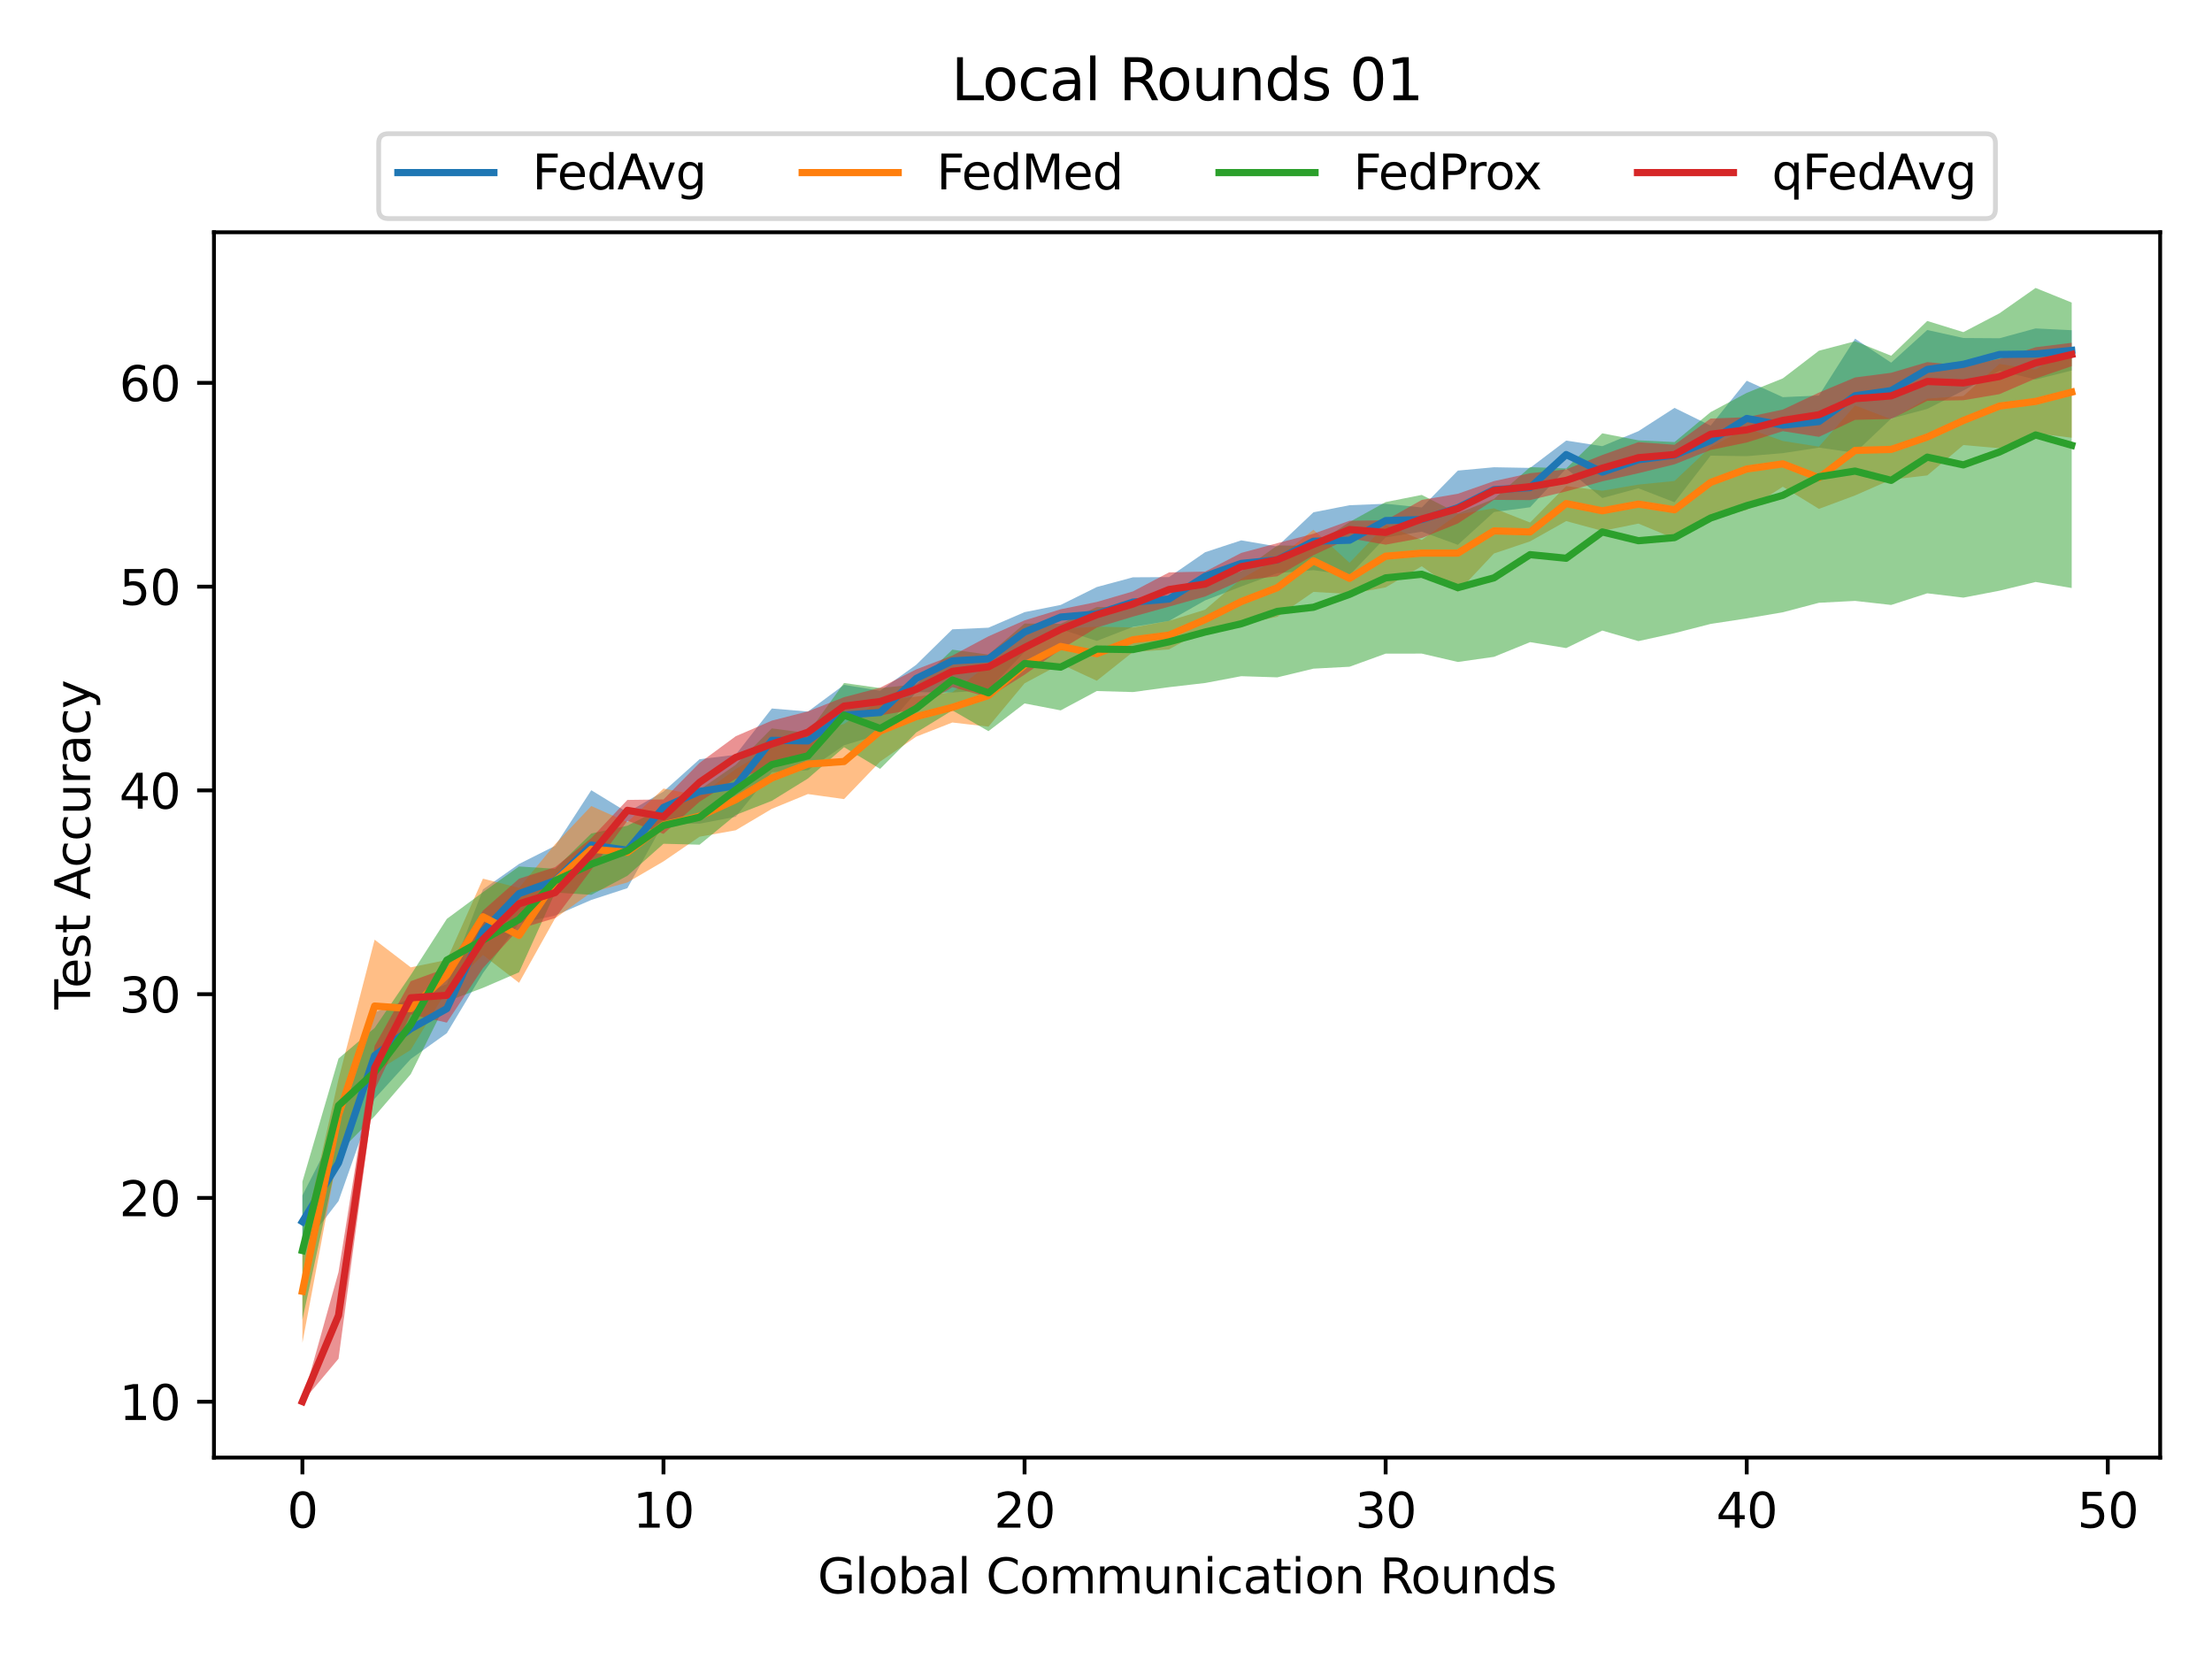 <?xml version="1.0" encoding="utf-8" standalone="no"?>
<!DOCTYPE svg PUBLIC "-//W3C//DTD SVG 1.1//EN"
  "http://www.w3.org/Graphics/SVG/1.1/DTD/svg11.dtd">
<svg height="345.6pt" version="1.1" viewBox="0 0 460.8 345.6" width="460.8pt" xmlns="http://www.w3.org/2000/svg" xmlns:xlink="http://www.w3.org/1999/xlink">
 <defs>
  <style type="text/css">*{stroke-linecap:butt;stroke-linejoin:round;}</style>
 </defs>
 <g id="figure_1">
  <g id="patch_1">
   <path d="M 0 345.6 
L 460.8 345.6 
L 460.8 0 
L 0 0 
z
" style="fill:#ffffff;"/>
  </g>
  <g id="axes_1">
   <g id="patch_2">
    <path d="M 44.57 303.64 
L 450 303.64 
L 450 48.38 
L 44.57 48.38 
z
" style="fill:#ffffff;"/>
   </g>
   <g id="PolyCollection_1">
    <path clip-path="url(#p45d5f7e034)" d="M 62.999 249.024 
L 62.999 259.971 
L 70.521 250.206 
L 78.042 228.887 
L 85.564 220.613 
L 93.086 215.229 
L 100.608 202.708 
L 108.13 192.322 
L 115.652 190.727 
L 123.174 187.478 
L 130.696 185.021 
L 138.218 171.507 
L 145.739 171.587 
L 153.261 170.149 
L 160.783 160.87 
L 168.305 160.45 
L 175.827 155.263 
L 183.349 152.967 
L 190.871 144.19 
L 198.393 144.265 
L 205.915 143.744 
L 213.436 135.806 
L 220.958 131.076 
L 228.48 133.513 
L 236.002 130.595 
L 243.524 129.349 
L 251.046 125.074 
L 258.568 122.176 
L 266.09 119.391 
L 273.612 118.776 
L 281.134 119.823 
L 288.655 111.959 
L 296.177 110.755 
L 303.699 113.495 
L 311.221 106.669 
L 318.743 105.673 
L 326.265 97.606 
L 333.787 103.749 
L 341.309 101.718 
L 348.831 104.634 
L 356.352 94.918 
L 363.874 95.028 
L 371.396 94.402 
L 378.918 93.243 
L 386.44 94.333 
L 393.962 87.186 
L 401.484 85.185 
L 409.006 81.361 
L 416.528 77.227 
L 424.049 79.062 
L 431.571 77.184 
L 431.571 68.788 
L 431.571 68.788 
L 424.049 68.415 
L 416.528 70.464 
L 409.006 70.414 
L 401.484 68.74 
L 393.962 75.551 
L 386.44 70.554 
L 378.918 82.39 
L 371.396 82.736 
L 363.874 79.316 
L 356.352 88.667 
L 348.831 84.97 
L 341.309 89.82 
L 333.787 92.947 
L 326.265 91.783 
L 318.743 97.472 
L 311.221 97.335 
L 303.699 98.032 
L 296.177 105.715 
L 288.655 104.941 
L 281.134 105.245 
L 273.612 106.721 
L 266.09 113.844 
L 258.568 112.564 
L 251.046 115.039 
L 243.524 120.221 
L 236.002 120.265 
L 228.48 122.291 
L 220.958 126.017 
L 213.436 127.52 
L 205.915 130.759 
L 198.393 131.097 
L 190.871 138.479 
L 183.349 143.889 
L 175.827 142.667 
L 168.305 148.227 
L 160.783 147.592 
L 153.261 157.227 
L 145.739 158.154 
L 138.218 164.896 
L 130.696 169.221 
L 123.174 164.616 
L 115.652 176.197 
L 108.13 179.975 
L 100.608 185.279 
L 93.086 204.998 
L 85.564 207.996 
L 78.042 210.899 
L 70.521 234.286 
L 62.999 249.024 
z
" style="fill:#1f77b4;fill-opacity:0.5;"/>
   </g>
   <g id="PolyCollection_2">
    <path clip-path="url(#p45d5f7e034)" d="M 62.999 258.273 
L 62.999 279.738 
L 70.521 239.716 
L 78.042 223.4 
L 85.564 218.715 
L 93.086 206.291 
L 100.608 198.933 
L 108.13 204.74 
L 115.652 191.285 
L 123.174 185.9 
L 130.696 183.836 
L 138.218 179.444 
L 145.739 174.3 
L 153.261 172.962 
L 160.783 168.501 
L 168.305 165.417 
L 175.827 166.471 
L 183.349 158.645 
L 190.871 153.458 
L 198.393 150.512 
L 205.915 151.377 
L 213.436 142.349 
L 220.958 138.323 
L 228.48 141.812 
L 236.002 135.832 
L 243.524 135.278 
L 251.046 131.162 
L 258.568 130.073 
L 266.09 128.487 
L 273.612 123.307 
L 281.134 123.735 
L 288.655 122.361 
L 296.177 117.96 
L 303.699 123.298 
L 311.221 115.303 
L 318.743 112.778 
L 326.265 108.554 
L 333.787 110.592 
L 341.309 109.075 
L 348.831 112.19 
L 356.352 107.885 
L 363.874 106.231 
L 371.396 101.394 
L 378.918 106.009 
L 386.44 103.212 
L 393.962 99.908 
L 401.484 99.039 
L 409.006 92.717 
L 416.528 93.369 
L 424.049 90.253 
L 431.571 91.192 
L 431.571 72.19 
L 431.571 72.19 
L 424.049 76.997 
L 416.528 75.816 
L 409.006 82.486 
L 401.484 83.042 
L 393.962 87.331 
L 386.44 84.457 
L 378.918 93.052 
L 371.396 91.864 
L 363.874 89.176 
L 356.352 93.11 
L 348.831 100.196 
L 341.309 100.947 
L 333.787 102.224 
L 326.265 101.253 
L 318.743 108.85 
L 311.221 105.895 
L 303.699 107.143 
L 296.177 112.481 
L 288.655 109.369 
L 281.134 117.237 
L 273.612 110.358 
L 266.09 116.355 
L 258.568 120.572 
L 251.046 127.005 
L 243.524 129.337 
L 236.002 130.718 
L 228.48 130.541 
L 220.958 131.021 
L 213.436 134.732 
L 205.915 138.385 
L 198.393 144.194 
L 190.871 145.117 
L 183.349 145.948 
L 175.827 150.803 
L 168.305 152.932 
L 160.783 155.651 
L 153.261 160.217 
L 145.739 165.757 
L 138.218 164.267 
L 130.696 171.266 
L 123.174 167.913 
L 115.652 175.854 
L 108.13 184.966 
L 100.608 183.036 
L 93.086 199.966 
L 85.564 201.512 
L 78.042 195.753 
L 70.521 224.788 
L 62.999 258.273 
z
" style="fill:#ff7f0e;fill-opacity:0.5;"/>
   </g>
   <g id="PolyCollection_3">
    <path clip-path="url(#p45d5f7e034)" d="M 62.999 246.151 
L 62.999 274.88 
L 70.521 240.128 
L 78.042 232.529 
L 85.564 223.778 
L 93.086 208.605 
L 100.608 205.787 
L 108.13 202.544 
L 115.652 185.936 
L 123.174 186.413 
L 130.696 182.445 
L 138.218 175.772 
L 145.739 175.967 
L 153.261 169.773 
L 160.783 166.828 
L 168.305 162.183 
L 175.827 155.654 
L 183.349 160.173 
L 190.871 152.59 
L 198.393 147.982 
L 205.915 152.317 
L 213.436 146.539 
L 220.958 147.984 
L 228.48 143.956 
L 236.002 144.17 
L 243.524 143.151 
L 251.046 142.283 
L 258.568 140.864 
L 266.09 141.104 
L 273.612 139.293 
L 281.134 138.894 
L 288.655 136.168 
L 296.177 136.155 
L 303.699 137.9 
L 311.221 136.834 
L 318.743 133.77 
L 326.265 135.005 
L 333.787 131.361 
L 341.309 133.556 
L 348.831 131.902 
L 356.352 129.975 
L 363.874 128.826 
L 371.396 127.548 
L 378.918 125.57 
L 386.44 125.179 
L 393.962 126.023 
L 401.484 123.598 
L 409.006 124.497 
L 416.528 123.052 
L 424.049 121.238 
L 431.571 122.494 
L 431.571 63.026 
L 431.571 63.026 
L 424.049 59.983 
L 416.528 65.262 
L 409.006 69.19 
L 401.484 66.865 
L 393.962 74.112 
L 386.44 71.088 
L 378.918 73.06 
L 371.396 78.821 
L 363.874 81.841 
L 356.352 85.85 
L 348.831 92.09 
L 341.309 91.727 
L 333.787 90.268 
L 326.265 97.585 
L 318.743 97.316 
L 311.221 103.923 
L 303.699 106.942 
L 296.177 103.098 
L 288.655 104.59 
L 281.134 108.742 
L 273.612 113.716 
L 266.09 113.624 
L 258.568 119.023 
L 251.046 121.043 
L 243.524 124.259 
L 236.002 126.464 
L 228.48 126.463 
L 220.958 129.957 
L 213.436 129.898 
L 205.915 136.371 
L 198.393 135.332 
L 190.871 142.546 
L 183.349 143.345 
L 175.827 142.276 
L 168.305 152.726 
L 160.783 151.736 
L 153.261 159.323 
L 145.739 164.52 
L 138.218 168.154 
L 130.696 172.013 
L 123.174 173.632 
L 115.652 180.988 
L 108.13 180.499 
L 100.608 185.854 
L 93.086 191.418 
L 85.564 203.113 
L 78.042 214.135 
L 70.521 220.507 
L 62.999 246.151 
z
" style="fill:#2ca02c;fill-opacity:0.5;"/>
   </g>
   <g id="PolyCollection_4">
    <path clip-path="url(#p45d5f7e034)" d="M 62.999 291.901 
L 62.999 292.037 
L 70.521 283.044 
L 78.042 227.067 
L 85.564 211.325 
L 93.086 213.029 
L 100.608 201.67 
L 108.13 193.506 
L 115.652 191.245 
L 123.174 181.209 
L 130.696 170.975 
L 138.218 173.71 
L 145.739 167.016 
L 153.261 162.215 
L 160.783 159.851 
L 168.305 156.885 
L 175.827 148.944 
L 183.349 149.025 
L 190.871 147.744 
L 198.393 143.145 
L 205.915 145.27 
L 213.436 140.561 
L 220.958 135.301 
L 228.48 130.73 
L 236.002 128.459 
L 243.524 126.377 
L 251.046 124.27 
L 258.568 120.905 
L 266.09 120.052 
L 273.612 115.666 
L 281.134 112.142 
L 288.655 113.466 
L 296.177 112.082 
L 303.699 109.051 
L 311.221 104.133 
L 318.743 104.178 
L 326.265 102.372 
L 333.787 100.275 
L 341.309 98.581 
L 348.831 96.729 
L 356.352 93.736 
L 363.874 92.185 
L 371.396 89.82 
L 378.918 91.008 
L 386.44 87.468 
L 393.962 87.275 
L 401.484 83.5 
L 409.006 83.376 
L 416.528 82.107 
L 424.049 78.858 
L 431.571 76.287 
L 431.571 71.408 
L 431.571 71.408 
L 424.049 72.335 
L 416.528 74.757 
L 409.006 76.171 
L 401.484 75.435 
L 393.962 77.654 
L 386.44 78.633 
L 378.918 81.783 
L 371.396 85.314 
L 363.874 86.905 
L 356.352 87.188 
L 348.831 92.652 
L 341.309 92.106 
L 333.787 94.777 
L 326.265 97.774 
L 318.743 98.582 
L 311.221 100.223 
L 303.699 102.861 
L 296.177 104.143 
L 288.655 108.38 
L 281.134 108.481 
L 273.612 111.189 
L 266.09 113.153 
L 258.568 115.186 
L 251.046 119.072 
L 243.524 119.24 
L 236.002 123.203 
L 228.48 125.398 
L 220.958 126.922 
L 213.436 129.235 
L 205.915 132.557 
L 198.393 136.567 
L 190.871 139.44 
L 183.349 143.253 
L 175.827 145.235 
L 168.305 148.196 
L 160.783 150.12 
L 153.261 153.376 
L 145.739 158.915 
L 138.218 166.536 
L 130.696 166.639 
L 123.174 174.59 
L 115.652 180.633 
L 108.13 183.042 
L 100.608 189.685 
L 93.086 201.655 
L 85.564 204.395 
L 78.042 217.876 
L 70.521 264.999 
L 62.999 291.901 
z
" style="fill:#d62728;fill-opacity:0.5;"/>
   </g>
   <g id="matplotlib.axis_1">
    <g id="xtick_1">
     <g id="line2d_1">
      <defs>
       <path d="M 0 0 
L 0 3.5 
" id="me53d49ef7d" style="stroke:#000000;stroke-width:0.8;"/>
      </defs>
      <g>
       <use style="stroke:#000000;stroke-width:0.8;" x="62.999" xlink:href="#me53d49ef7d" y="303.64"/>
      </g>
     </g>
     <g id="text_1">
      <!-- 0 -->
      <g transform="translate(59.817 318.238)scale(0.1 -0.1)">
       <defs>
        <path d="M 2034 4250 
Q 1547 4250 1301 3770 
Q 1056 3291 1056 2328 
Q 1056 1369 1301 889 
Q 1547 409 2034 409 
Q 2525 409 2770 889 
Q 3016 1369 3016 2328 
Q 3016 3291 2770 3770 
Q 2525 4250 2034 4250 
z
M 2034 4750 
Q 2819 4750 3233 4129 
Q 3647 3509 3647 2328 
Q 3647 1150 3233 529 
Q 2819 -91 2034 -91 
Q 1250 -91 836 529 
Q 422 1150 422 2328 
Q 422 3509 836 4129 
Q 1250 4750 2034 4750 
z
" id="DejaVuSans-30" transform="scale(0.016)"/>
       </defs>
       <use xlink:href="#DejaVuSans-30"/>
      </g>
     </g>
    </g>
    <g id="xtick_2">
     <g id="line2d_2">
      <g>
       <use style="stroke:#000000;stroke-width:0.8;" x="138.218" xlink:href="#me53d49ef7d" y="303.64"/>
      </g>
     </g>
     <g id="text_2">
      <!-- 10 -->
      <g transform="translate(131.855 318.238)scale(0.1 -0.1)">
       <defs>
        <path d="M 794 531 
L 1825 531 
L 1825 4091 
L 703 3866 
L 703 4441 
L 1819 4666 
L 2450 4666 
L 2450 531 
L 3481 531 
L 3481 0 
L 794 0 
L 794 531 
z
" id="DejaVuSans-31" transform="scale(0.016)"/>
       </defs>
       <use xlink:href="#DejaVuSans-31"/>
       <use x="63.623" xlink:href="#DejaVuSans-30"/>
      </g>
     </g>
    </g>
    <g id="xtick_3">
     <g id="line2d_3">
      <g>
       <use style="stroke:#000000;stroke-width:0.8;" x="213.436" xlink:href="#me53d49ef7d" y="303.64"/>
      </g>
     </g>
     <g id="text_3">
      <!-- 20 -->
      <g transform="translate(207.074 318.238)scale(0.1 -0.1)">
       <defs>
        <path d="M 1228 531 
L 3431 531 
L 3431 0 
L 469 0 
L 469 531 
Q 828 903 1448 1529 
Q 2069 2156 2228 2338 
Q 2531 2678 2651 2914 
Q 2772 3150 2772 3378 
Q 2772 3750 2511 3984 
Q 2250 4219 1831 4219 
Q 1534 4219 1204 4116 
Q 875 4013 500 3803 
L 500 4441 
Q 881 4594 1212 4672 
Q 1544 4750 1819 4750 
Q 2544 4750 2975 4387 
Q 3406 4025 3406 3419 
Q 3406 3131 3298 2873 
Q 3191 2616 2906 2266 
Q 2828 2175 2409 1742 
Q 1991 1309 1228 531 
z
" id="DejaVuSans-32" transform="scale(0.016)"/>
       </defs>
       <use xlink:href="#DejaVuSans-32"/>
       <use x="63.623" xlink:href="#DejaVuSans-30"/>
      </g>
     </g>
    </g>
    <g id="xtick_4">
     <g id="line2d_4">
      <g>
       <use style="stroke:#000000;stroke-width:0.8;" x="288.655" xlink:href="#me53d49ef7d" y="303.64"/>
      </g>
     </g>
     <g id="text_4">
      <!-- 30 -->
      <g transform="translate(282.293 318.238)scale(0.1 -0.1)">
       <defs>
        <path d="M 2597 2516 
Q 3050 2419 3304 2112 
Q 3559 1806 3559 1356 
Q 3559 666 3084 287 
Q 2609 -91 1734 -91 
Q 1441 -91 1130 -33 
Q 819 25 488 141 
L 488 750 
Q 750 597 1062 519 
Q 1375 441 1716 441 
Q 2309 441 2620 675 
Q 2931 909 2931 1356 
Q 2931 1769 2642 2001 
Q 2353 2234 1838 2234 
L 1294 2234 
L 1294 2753 
L 1863 2753 
Q 2328 2753 2575 2939 
Q 2822 3125 2822 3475 
Q 2822 3834 2567 4026 
Q 2313 4219 1838 4219 
Q 1578 4219 1281 4162 
Q 984 4106 628 3988 
L 628 4550 
Q 988 4650 1302 4700 
Q 1616 4750 1894 4750 
Q 2613 4750 3031 4423 
Q 3450 4097 3450 3541 
Q 3450 3153 3228 2886 
Q 3006 2619 2597 2516 
z
" id="DejaVuSans-33" transform="scale(0.016)"/>
       </defs>
       <use xlink:href="#DejaVuSans-33"/>
       <use x="63.623" xlink:href="#DejaVuSans-30"/>
      </g>
     </g>
    </g>
    <g id="xtick_5">
     <g id="line2d_5">
      <g>
       <use style="stroke:#000000;stroke-width:0.8;" x="363.874" xlink:href="#me53d49ef7d" y="303.64"/>
      </g>
     </g>
     <g id="text_5">
      <!-- 40 -->
      <g transform="translate(357.512 318.238)scale(0.1 -0.1)">
       <defs>
        <path d="M 2419 4116 
L 825 1625 
L 2419 1625 
L 2419 4116 
z
M 2253 4666 
L 3047 4666 
L 3047 1625 
L 3713 1625 
L 3713 1100 
L 3047 1100 
L 3047 0 
L 2419 0 
L 2419 1100 
L 313 1100 
L 313 1709 
L 2253 4666 
z
" id="DejaVuSans-34" transform="scale(0.016)"/>
       </defs>
       <use xlink:href="#DejaVuSans-34"/>
       <use x="63.623" xlink:href="#DejaVuSans-30"/>
      </g>
     </g>
    </g>
    <g id="xtick_6">
     <g id="line2d_6">
      <g>
       <use style="stroke:#000000;stroke-width:0.8;" x="439.093" xlink:href="#me53d49ef7d" y="303.64"/>
      </g>
     </g>
     <g id="text_6">
      <!-- 50 -->
      <g transform="translate(432.731 318.238)scale(0.1 -0.1)">
       <defs>
        <path d="M 691 4666 
L 3169 4666 
L 3169 4134 
L 1269 4134 
L 1269 2991 
Q 1406 3038 1543 3061 
Q 1681 3084 1819 3084 
Q 2600 3084 3056 2656 
Q 3513 2228 3513 1497 
Q 3513 744 3044 326 
Q 2575 -91 1722 -91 
Q 1428 -91 1123 -41 
Q 819 9 494 109 
L 494 744 
Q 775 591 1075 516 
Q 1375 441 1709 441 
Q 2250 441 2565 725 
Q 2881 1009 2881 1497 
Q 2881 1984 2565 2268 
Q 2250 2553 1709 2553 
Q 1456 2553 1204 2497 
Q 953 2441 691 2322 
L 691 4666 
z
" id="DejaVuSans-35" transform="scale(0.016)"/>
       </defs>
       <use xlink:href="#DejaVuSans-35"/>
       <use x="63.623" xlink:href="#DejaVuSans-30"/>
      </g>
     </g>
    </g>
    <g id="text_7">
     <!-- Global Communication Rounds -->
     <g transform="translate(170.323 331.917)scale(0.1 -0.1)">
      <defs>
       <path d="M 3809 666 
L 3809 1919 
L 2778 1919 
L 2778 2438 
L 4434 2438 
L 4434 434 
Q 4069 175 3628 42 
Q 3188 -91 2688 -91 
Q 1594 -91 976 548 
Q 359 1188 359 2328 
Q 359 3472 976 4111 
Q 1594 4750 2688 4750 
Q 3144 4750 3555 4637 
Q 3966 4525 4313 4306 
L 4313 3634 
Q 3963 3931 3569 4081 
Q 3175 4231 2741 4231 
Q 1884 4231 1454 3753 
Q 1025 3275 1025 2328 
Q 1025 1384 1454 906 
Q 1884 428 2741 428 
Q 3075 428 3337 486 
Q 3600 544 3809 666 
z
" id="DejaVuSans-47" transform="scale(0.016)"/>
       <path d="M 603 4863 
L 1178 4863 
L 1178 0 
L 603 0 
L 603 4863 
z
" id="DejaVuSans-6c" transform="scale(0.016)"/>
       <path d="M 1959 3097 
Q 1497 3097 1228 2736 
Q 959 2375 959 1747 
Q 959 1119 1226 758 
Q 1494 397 1959 397 
Q 2419 397 2687 759 
Q 2956 1122 2956 1747 
Q 2956 2369 2687 2733 
Q 2419 3097 1959 3097 
z
M 1959 3584 
Q 2709 3584 3137 3096 
Q 3566 2609 3566 1747 
Q 3566 888 3137 398 
Q 2709 -91 1959 -91 
Q 1206 -91 779 398 
Q 353 888 353 1747 
Q 353 2609 779 3096 
Q 1206 3584 1959 3584 
z
" id="DejaVuSans-6f" transform="scale(0.016)"/>
       <path d="M 3116 1747 
Q 3116 2381 2855 2742 
Q 2594 3103 2138 3103 
Q 1681 3103 1420 2742 
Q 1159 2381 1159 1747 
Q 1159 1113 1420 752 
Q 1681 391 2138 391 
Q 2594 391 2855 752 
Q 3116 1113 3116 1747 
z
M 1159 2969 
Q 1341 3281 1617 3432 
Q 1894 3584 2278 3584 
Q 2916 3584 3314 3078 
Q 3713 2572 3713 1747 
Q 3713 922 3314 415 
Q 2916 -91 2278 -91 
Q 1894 -91 1617 61 
Q 1341 213 1159 525 
L 1159 0 
L 581 0 
L 581 4863 
L 1159 4863 
L 1159 2969 
z
" id="DejaVuSans-62" transform="scale(0.016)"/>
       <path d="M 2194 1759 
Q 1497 1759 1228 1600 
Q 959 1441 959 1056 
Q 959 750 1161 570 
Q 1363 391 1709 391 
Q 2188 391 2477 730 
Q 2766 1069 2766 1631 
L 2766 1759 
L 2194 1759 
z
M 3341 1997 
L 3341 0 
L 2766 0 
L 2766 531 
Q 2569 213 2275 61 
Q 1981 -91 1556 -91 
Q 1019 -91 701 211 
Q 384 513 384 1019 
Q 384 1609 779 1909 
Q 1175 2209 1959 2209 
L 2766 2209 
L 2766 2266 
Q 2766 2663 2505 2880 
Q 2244 3097 1772 3097 
Q 1472 3097 1187 3025 
Q 903 2953 641 2809 
L 641 3341 
Q 956 3463 1253 3523 
Q 1550 3584 1831 3584 
Q 2591 3584 2966 3190 
Q 3341 2797 3341 1997 
z
" id="DejaVuSans-61" transform="scale(0.016)"/>
       <path id="DejaVuSans-20" transform="scale(0.016)"/>
       <path d="M 4122 4306 
L 4122 3641 
Q 3803 3938 3442 4084 
Q 3081 4231 2675 4231 
Q 1875 4231 1450 3742 
Q 1025 3253 1025 2328 
Q 1025 1406 1450 917 
Q 1875 428 2675 428 
Q 3081 428 3442 575 
Q 3803 722 4122 1019 
L 4122 359 
Q 3791 134 3420 21 
Q 3050 -91 2638 -91 
Q 1578 -91 968 557 
Q 359 1206 359 2328 
Q 359 3453 968 4101 
Q 1578 4750 2638 4750 
Q 3056 4750 3426 4639 
Q 3797 4528 4122 4306 
z
" id="DejaVuSans-43" transform="scale(0.016)"/>
       <path d="M 3328 2828 
Q 3544 3216 3844 3400 
Q 4144 3584 4550 3584 
Q 5097 3584 5394 3201 
Q 5691 2819 5691 2113 
L 5691 0 
L 5113 0 
L 5113 2094 
Q 5113 2597 4934 2840 
Q 4756 3084 4391 3084 
Q 3944 3084 3684 2787 
Q 3425 2491 3425 1978 
L 3425 0 
L 2847 0 
L 2847 2094 
Q 2847 2600 2669 2842 
Q 2491 3084 2119 3084 
Q 1678 3084 1418 2786 
Q 1159 2488 1159 1978 
L 1159 0 
L 581 0 
L 581 3500 
L 1159 3500 
L 1159 2956 
Q 1356 3278 1631 3431 
Q 1906 3584 2284 3584 
Q 2666 3584 2933 3390 
Q 3200 3197 3328 2828 
z
" id="DejaVuSans-6d" transform="scale(0.016)"/>
       <path d="M 544 1381 
L 544 3500 
L 1119 3500 
L 1119 1403 
Q 1119 906 1312 657 
Q 1506 409 1894 409 
Q 2359 409 2629 706 
Q 2900 1003 2900 1516 
L 2900 3500 
L 3475 3500 
L 3475 0 
L 2900 0 
L 2900 538 
Q 2691 219 2414 64 
Q 2138 -91 1772 -91 
Q 1169 -91 856 284 
Q 544 659 544 1381 
z
M 1991 3584 
L 1991 3584 
z
" id="DejaVuSans-75" transform="scale(0.016)"/>
       <path d="M 3513 2113 
L 3513 0 
L 2938 0 
L 2938 2094 
Q 2938 2591 2744 2837 
Q 2550 3084 2163 3084 
Q 1697 3084 1428 2787 
Q 1159 2491 1159 1978 
L 1159 0 
L 581 0 
L 581 3500 
L 1159 3500 
L 1159 2956 
Q 1366 3272 1645 3428 
Q 1925 3584 2291 3584 
Q 2894 3584 3203 3211 
Q 3513 2838 3513 2113 
z
" id="DejaVuSans-6e" transform="scale(0.016)"/>
       <path d="M 603 3500 
L 1178 3500 
L 1178 0 
L 603 0 
L 603 3500 
z
M 603 4863 
L 1178 4863 
L 1178 4134 
L 603 4134 
L 603 4863 
z
" id="DejaVuSans-69" transform="scale(0.016)"/>
       <path d="M 3122 3366 
L 3122 2828 
Q 2878 2963 2633 3030 
Q 2388 3097 2138 3097 
Q 1578 3097 1268 2742 
Q 959 2388 959 1747 
Q 959 1106 1268 751 
Q 1578 397 2138 397 
Q 2388 397 2633 464 
Q 2878 531 3122 666 
L 3122 134 
Q 2881 22 2623 -34 
Q 2366 -91 2075 -91 
Q 1284 -91 818 406 
Q 353 903 353 1747 
Q 353 2603 823 3093 
Q 1294 3584 2113 3584 
Q 2378 3584 2631 3529 
Q 2884 3475 3122 3366 
z
" id="DejaVuSans-63" transform="scale(0.016)"/>
       <path d="M 1172 4494 
L 1172 3500 
L 2356 3500 
L 2356 3053 
L 1172 3053 
L 1172 1153 
Q 1172 725 1289 603 
Q 1406 481 1766 481 
L 2356 481 
L 2356 0 
L 1766 0 
Q 1100 0 847 248 
Q 594 497 594 1153 
L 594 3053 
L 172 3053 
L 172 3500 
L 594 3500 
L 594 4494 
L 1172 4494 
z
" id="DejaVuSans-74" transform="scale(0.016)"/>
       <path d="M 2841 2188 
Q 3044 2119 3236 1894 
Q 3428 1669 3622 1275 
L 4263 0 
L 3584 0 
L 2988 1197 
Q 2756 1666 2539 1819 
Q 2322 1972 1947 1972 
L 1259 1972 
L 1259 0 
L 628 0 
L 628 4666 
L 2053 4666 
Q 2853 4666 3247 4331 
Q 3641 3997 3641 3322 
Q 3641 2881 3436 2590 
Q 3231 2300 2841 2188 
z
M 1259 4147 
L 1259 2491 
L 2053 2491 
Q 2509 2491 2742 2702 
Q 2975 2913 2975 3322 
Q 2975 3731 2742 3939 
Q 2509 4147 2053 4147 
L 1259 4147 
z
" id="DejaVuSans-52" transform="scale(0.016)"/>
       <path d="M 2906 2969 
L 2906 4863 
L 3481 4863 
L 3481 0 
L 2906 0 
L 2906 525 
Q 2725 213 2448 61 
Q 2172 -91 1784 -91 
Q 1150 -91 751 415 
Q 353 922 353 1747 
Q 353 2572 751 3078 
Q 1150 3584 1784 3584 
Q 2172 3584 2448 3432 
Q 2725 3281 2906 2969 
z
M 947 1747 
Q 947 1113 1208 752 
Q 1469 391 1925 391 
Q 2381 391 2643 752 
Q 2906 1113 2906 1747 
Q 2906 2381 2643 2742 
Q 2381 3103 1925 3103 
Q 1469 3103 1208 2742 
Q 947 2381 947 1747 
z
" id="DejaVuSans-64" transform="scale(0.016)"/>
       <path d="M 2834 3397 
L 2834 2853 
Q 2591 2978 2328 3040 
Q 2066 3103 1784 3103 
Q 1356 3103 1142 2972 
Q 928 2841 928 2578 
Q 928 2378 1081 2264 
Q 1234 2150 1697 2047 
L 1894 2003 
Q 2506 1872 2764 1633 
Q 3022 1394 3022 966 
Q 3022 478 2636 193 
Q 2250 -91 1575 -91 
Q 1294 -91 989 -36 
Q 684 19 347 128 
L 347 722 
Q 666 556 975 473 
Q 1284 391 1588 391 
Q 1994 391 2212 530 
Q 2431 669 2431 922 
Q 2431 1156 2273 1281 
Q 2116 1406 1581 1522 
L 1381 1569 
Q 847 1681 609 1914 
Q 372 2147 372 2553 
Q 372 3047 722 3315 
Q 1072 3584 1716 3584 
Q 2034 3584 2315 3537 
Q 2597 3491 2834 3397 
z
" id="DejaVuSans-73" transform="scale(0.016)"/>
      </defs>
      <use xlink:href="#DejaVuSans-47"/>
      <use x="77.49" xlink:href="#DejaVuSans-6c"/>
      <use x="105.273" xlink:href="#DejaVuSans-6f"/>
      <use x="166.455" xlink:href="#DejaVuSans-62"/>
      <use x="229.932" xlink:href="#DejaVuSans-61"/>
      <use x="291.211" xlink:href="#DejaVuSans-6c"/>
      <use x="318.994" xlink:href="#DejaVuSans-20"/>
      <use x="350.781" xlink:href="#DejaVuSans-43"/>
      <use x="420.605" xlink:href="#DejaVuSans-6f"/>
      <use x="481.787" xlink:href="#DejaVuSans-6d"/>
      <use x="579.199" xlink:href="#DejaVuSans-6d"/>
      <use x="676.611" xlink:href="#DejaVuSans-75"/>
      <use x="739.99" xlink:href="#DejaVuSans-6e"/>
      <use x="803.369" xlink:href="#DejaVuSans-69"/>
      <use x="831.152" xlink:href="#DejaVuSans-63"/>
      <use x="886.133" xlink:href="#DejaVuSans-61"/>
      <use x="947.412" xlink:href="#DejaVuSans-74"/>
      <use x="986.621" xlink:href="#DejaVuSans-69"/>
      <use x="1014.404" xlink:href="#DejaVuSans-6f"/>
      <use x="1075.586" xlink:href="#DejaVuSans-6e"/>
      <use x="1138.965" xlink:href="#DejaVuSans-20"/>
      <use x="1170.752" xlink:href="#DejaVuSans-52"/>
      <use x="1235.734" xlink:href="#DejaVuSans-6f"/>
      <use x="1296.916" xlink:href="#DejaVuSans-75"/>
      <use x="1360.295" xlink:href="#DejaVuSans-6e"/>
      <use x="1423.674" xlink:href="#DejaVuSans-64"/>
      <use x="1487.15" xlink:href="#DejaVuSans-73"/>
     </g>
    </g>
   </g>
   <g id="matplotlib.axis_2">
    <g id="ytick_1">
     <g id="line2d_7">
      <defs>
       <path d="M 0 0 
L -3.5 0 
" id="mb7eb928ef3" style="stroke:#000000;stroke-width:0.8;"/>
      </defs>
      <g>
       <use style="stroke:#000000;stroke-width:0.8;" x="44.57" xlink:href="#mb7eb928ef3" y="292.003"/>
      </g>
     </g>
     <g id="text_8">
      <!-- 10 -->
      <g transform="translate(24.845 295.803)scale(0.1 -0.1)">
       <use xlink:href="#DejaVuSans-31"/>
       <use x="63.623" xlink:href="#DejaVuSans-30"/>
      </g>
     </g>
    </g>
    <g id="ytick_2">
     <g id="line2d_8">
      <g>
       <use style="stroke:#000000;stroke-width:0.8;" x="44.57" xlink:href="#mb7eb928ef3" y="249.554"/>
      </g>
     </g>
     <g id="text_9">
      <!-- 20 -->
      <g transform="translate(24.845 253.353)scale(0.1 -0.1)">
       <use xlink:href="#DejaVuSans-32"/>
       <use x="63.623" xlink:href="#DejaVuSans-30"/>
      </g>
     </g>
    </g>
    <g id="ytick_3">
     <g id="line2d_9">
      <g>
       <use style="stroke:#000000;stroke-width:0.8;" x="44.57" xlink:href="#mb7eb928ef3" y="207.105"/>
      </g>
     </g>
     <g id="text_10">
      <!-- 30 -->
      <g transform="translate(24.845 210.904)scale(0.1 -0.1)">
       <use xlink:href="#DejaVuSans-33"/>
       <use x="63.623" xlink:href="#DejaVuSans-30"/>
      </g>
     </g>
    </g>
    <g id="ytick_4">
     <g id="line2d_10">
      <g>
       <use style="stroke:#000000;stroke-width:0.8;" x="44.57" xlink:href="#mb7eb928ef3" y="164.655"/>
      </g>
     </g>
     <g id="text_11">
      <!-- 40 -->
      <g transform="translate(24.845 168.454)scale(0.1 -0.1)">
       <use xlink:href="#DejaVuSans-34"/>
       <use x="63.623" xlink:href="#DejaVuSans-30"/>
      </g>
     </g>
    </g>
    <g id="ytick_5">
     <g id="line2d_11">
      <g>
       <use style="stroke:#000000;stroke-width:0.8;" x="44.57" xlink:href="#mb7eb928ef3" y="122.206"/>
      </g>
     </g>
     <g id="text_12">
      <!-- 50 -->
      <g transform="translate(24.845 126.005)scale(0.1 -0.1)">
       <use xlink:href="#DejaVuSans-35"/>
       <use x="63.623" xlink:href="#DejaVuSans-30"/>
      </g>
     </g>
    </g>
    <g id="ytick_6">
     <g id="line2d_12">
      <g>
       <use style="stroke:#000000;stroke-width:0.8;" x="44.57" xlink:href="#mb7eb928ef3" y="79.756"/>
      </g>
     </g>
     <g id="text_13">
      <!-- 60 -->
      <g transform="translate(24.845 83.556)scale(0.1 -0.1)">
       <defs>
        <path d="M 2113 2584 
Q 1688 2584 1439 2293 
Q 1191 2003 1191 1497 
Q 1191 994 1439 701 
Q 1688 409 2113 409 
Q 2538 409 2786 701 
Q 3034 994 3034 1497 
Q 3034 2003 2786 2293 
Q 2538 2584 2113 2584 
z
M 3366 4563 
L 3366 3988 
Q 3128 4100 2886 4159 
Q 2644 4219 2406 4219 
Q 1781 4219 1451 3797 
Q 1122 3375 1075 2522 
Q 1259 2794 1537 2939 
Q 1816 3084 2150 3084 
Q 2853 3084 3261 2657 
Q 3669 2231 3669 1497 
Q 3669 778 3244 343 
Q 2819 -91 2113 -91 
Q 1303 -91 875 529 
Q 447 1150 447 2328 
Q 447 3434 972 4092 
Q 1497 4750 2381 4750 
Q 2619 4750 2861 4703 
Q 3103 4656 3366 4563 
z
" id="DejaVuSans-36" transform="scale(0.016)"/>
       </defs>
       <use xlink:href="#DejaVuSans-36"/>
       <use x="63.623" xlink:href="#DejaVuSans-30"/>
      </g>
     </g>
    </g>
    <g id="text_14">
     <!-- Test Accuracy -->
     <g transform="translate(18.765 210.273)rotate(-90)scale(0.1 -0.1)">
      <defs>
       <path d="M -19 4666 
L 3928 4666 
L 3928 4134 
L 2272 4134 
L 2272 0 
L 1638 0 
L 1638 4134 
L -19 4134 
L -19 4666 
z
" id="DejaVuSans-54" transform="scale(0.016)"/>
       <path d="M 3597 1894 
L 3597 1613 
L 953 1613 
Q 991 1019 1311 708 
Q 1631 397 2203 397 
Q 2534 397 2845 478 
Q 3156 559 3463 722 
L 3463 178 
Q 3153 47 2828 -22 
Q 2503 -91 2169 -91 
Q 1331 -91 842 396 
Q 353 884 353 1716 
Q 353 2575 817 3079 
Q 1281 3584 2069 3584 
Q 2775 3584 3186 3129 
Q 3597 2675 3597 1894 
z
M 3022 2063 
Q 3016 2534 2758 2815 
Q 2500 3097 2075 3097 
Q 1594 3097 1305 2825 
Q 1016 2553 972 2059 
L 3022 2063 
z
" id="DejaVuSans-65" transform="scale(0.016)"/>
       <path d="M 2188 4044 
L 1331 1722 
L 3047 1722 
L 2188 4044 
z
M 1831 4666 
L 2547 4666 
L 4325 0 
L 3669 0 
L 3244 1197 
L 1141 1197 
L 716 0 
L 50 0 
L 1831 4666 
z
" id="DejaVuSans-41" transform="scale(0.016)"/>
       <path d="M 2631 2963 
Q 2534 3019 2420 3045 
Q 2306 3072 2169 3072 
Q 1681 3072 1420 2755 
Q 1159 2438 1159 1844 
L 1159 0 
L 581 0 
L 581 3500 
L 1159 3500 
L 1159 2956 
Q 1341 3275 1631 3429 
Q 1922 3584 2338 3584 
Q 2397 3584 2469 3576 
Q 2541 3569 2628 3553 
L 2631 2963 
z
" id="DejaVuSans-72" transform="scale(0.016)"/>
       <path d="M 2059 -325 
Q 1816 -950 1584 -1140 
Q 1353 -1331 966 -1331 
L 506 -1331 
L 506 -850 
L 844 -850 
Q 1081 -850 1212 -737 
Q 1344 -625 1503 -206 
L 1606 56 
L 191 3500 
L 800 3500 
L 1894 763 
L 2988 3500 
L 3597 3500 
L 2059 -325 
z
" id="DejaVuSans-79" transform="scale(0.016)"/>
      </defs>
      <use xlink:href="#DejaVuSans-54"/>
      <use x="44.084" xlink:href="#DejaVuSans-65"/>
      <use x="105.607" xlink:href="#DejaVuSans-73"/>
      <use x="157.707" xlink:href="#DejaVuSans-74"/>
      <use x="196.916" xlink:href="#DejaVuSans-20"/>
      <use x="228.703" xlink:href="#DejaVuSans-41"/>
      <use x="295.361" xlink:href="#DejaVuSans-63"/>
      <use x="350.342" xlink:href="#DejaVuSans-63"/>
      <use x="405.322" xlink:href="#DejaVuSans-75"/>
      <use x="468.701" xlink:href="#DejaVuSans-72"/>
      <use x="509.814" xlink:href="#DejaVuSans-61"/>
      <use x="571.094" xlink:href="#DejaVuSans-63"/>
      <use x="626.074" xlink:href="#DejaVuSans-79"/>
     </g>
    </g>
   </g>
   <g id="line2d_13">
    <path clip-path="url(#p45d5f7e034)" d="M 62.999 254.497 
L 70.521 242.246 
L 78.042 219.893 
L 85.564 214.305 
L 93.086 210.114 
L 100.608 193.994 
L 108.13 186.149 
L 115.652 183.462 
L 123.174 176.047 
L 130.696 177.121 
L 138.218 168.202 
L 145.739 164.87 
L 153.261 163.688 
L 160.783 154.231 
L 168.305 154.338 
L 175.827 148.965 
L 183.349 148.428 
L 190.871 141.335 
L 198.393 137.681 
L 205.915 137.251 
L 213.436 131.663 
L 220.958 128.546 
L 228.48 127.902 
L 236.002 125.43 
L 243.524 124.785 
L 251.046 120.056 
L 258.568 117.37 
L 266.09 116.618 
L 273.612 112.749 
L 281.134 112.534 
L 288.655 108.45 
L 296.177 108.235 
L 303.699 105.763 
L 311.221 102.002 
L 318.743 101.572 
L 326.265 94.694 
L 333.787 98.348 
L 341.309 95.769 
L 348.831 94.802 
L 356.352 91.793 
L 363.874 87.172 
L 371.396 88.569 
L 378.918 87.816 
L 386.44 82.443 
L 393.962 81.368 
L 401.484 76.962 
L 409.006 75.888 
L 416.528 73.846 
L 424.049 73.738 
L 431.571 72.986 
" style="fill:none;stroke:#1f77b4;stroke-linecap:square;stroke-width:1.5;"/>
   </g>
   <g id="line2d_14">
    <path clip-path="url(#p45d5f7e034)" d="M 62.999 269.005 
L 70.521 232.252 
L 78.042 209.576 
L 85.564 210.114 
L 93.086 203.128 
L 100.608 190.985 
L 108.13 194.853 
L 115.652 183.569 
L 123.174 176.906 
L 130.696 177.551 
L 138.218 171.855 
L 145.739 170.029 
L 153.261 166.59 
L 160.783 162.076 
L 168.305 159.174 
L 175.827 158.637 
L 183.349 152.297 
L 190.871 149.287 
L 198.393 147.353 
L 205.915 144.881 
L 213.436 138.541 
L 220.958 134.672 
L 228.48 136.176 
L 236.002 133.275 
L 243.524 132.308 
L 251.046 129.084 
L 258.568 125.322 
L 266.09 122.421 
L 273.612 116.832 
L 281.134 120.486 
L 288.655 115.865 
L 296.177 115.22 
L 303.699 115.22 
L 311.221 110.599 
L 318.743 110.814 
L 326.265 104.904 
L 333.787 106.408 
L 341.309 105.011 
L 348.831 106.193 
L 356.352 100.498 
L 363.874 97.703 
L 371.396 96.629 
L 378.918 99.53 
L 386.44 93.835 
L 393.962 93.62 
L 401.484 91.04 
L 409.006 87.602 
L 416.528 84.592 
L 424.049 83.625 
L 431.571 81.691 
" style="fill:none;stroke:#ff7f0e;stroke-linecap:square;stroke-width:1.5;"/>
   </g>
   <g id="line2d_15">
    <path clip-path="url(#p45d5f7e034)" d="M 62.999 260.516 
L 70.521 230.317 
L 78.042 223.332 
L 85.564 213.445 
L 93.086 200.012 
L 100.608 195.821 
L 108.13 191.522 
L 115.652 183.462 
L 123.174 180.023 
L 130.696 177.229 
L 138.218 171.963 
L 145.739 170.243 
L 153.261 164.548 
L 160.783 159.282 
L 168.305 157.455 
L 175.827 148.965 
L 183.349 151.759 
L 190.871 147.568 
L 198.393 141.657 
L 205.915 144.344 
L 213.436 138.218 
L 220.958 138.971 
L 228.48 135.209 
L 236.002 135.317 
L 243.524 133.705 
L 251.046 131.663 
L 258.568 129.943 
L 266.09 127.364 
L 273.612 126.504 
L 281.134 123.818 
L 288.655 120.379 
L 296.177 119.627 
L 303.699 122.421 
L 311.221 120.379 
L 318.743 115.543 
L 326.265 116.295 
L 333.787 110.814 
L 341.309 112.641 
L 348.831 111.996 
L 356.352 107.913 
L 363.874 105.334 
L 371.396 103.184 
L 378.918 99.315 
L 386.44 98.133 
L 393.962 100.068 
L 401.484 95.232 
L 409.006 96.844 
L 416.528 94.157 
L 424.049 90.611 
L 431.571 92.76 
" style="fill:none;stroke:#2ca02c;stroke-linecap:square;stroke-width:1.5;"/>
   </g>
   <g id="line2d_16">
    <path clip-path="url(#p45d5f7e034)" d="M 62.999 291.969 
L 70.521 274.022 
L 78.042 222.471 
L 85.564 207.86 
L 93.086 207.342 
L 100.608 195.677 
L 108.13 188.274 
L 115.652 185.939 
L 123.174 177.899 
L 130.696 168.807 
L 138.218 170.123 
L 145.739 162.966 
L 153.261 157.795 
L 160.783 154.985 
L 168.305 152.54 
L 175.827 147.09 
L 183.349 146.139 
L 190.871 143.592 
L 198.393 139.856 
L 205.915 138.914 
L 213.436 134.898 
L 220.958 131.112 
L 228.48 128.064 
L 236.002 125.831 
L 243.524 122.809 
L 251.046 121.671 
L 258.568 118.046 
L 266.09 116.602 
L 273.612 113.427 
L 281.134 110.311 
L 288.655 110.923 
L 296.177 108.113 
L 303.699 105.956 
L 311.221 102.178 
L 318.743 101.38 
L 326.265 100.073 
L 333.787 97.526 
L 341.309 95.344 
L 348.831 94.69 
L 356.352 90.462 
L 363.874 89.545 
L 371.396 87.567 
L 378.918 86.396 
L 386.44 83.05 
L 393.962 82.465 
L 401.484 79.468 
L 409.006 79.773 
L 416.528 78.432 
L 424.049 75.596 
L 431.571 73.847 
" style="fill:none;stroke:#d62728;stroke-linecap:square;stroke-width:1.5;"/>
   </g>
   <g id="patch_3">
    <path d="M 44.57 303.64 
L 44.57 48.38 
" style="fill:none;stroke:#000000;stroke-linecap:square;stroke-linejoin:miter;stroke-width:0.8;"/>
   </g>
   <g id="patch_4">
    <path d="M 450 303.64 
L 450 48.38 
" style="fill:none;stroke:#000000;stroke-linecap:square;stroke-linejoin:miter;stroke-width:0.8;"/>
   </g>
   <g id="patch_5">
    <path d="M 44.57 303.64 
L 450 303.64 
" style="fill:none;stroke:#000000;stroke-linecap:square;stroke-linejoin:miter;stroke-width:0.8;"/>
   </g>
   <g id="patch_6">
    <path d="M 44.57 48.38 
L 450 48.38 
" style="fill:none;stroke:#000000;stroke-linecap:square;stroke-linejoin:miter;stroke-width:0.8;"/>
   </g>
   <g id="text_15">
    <!-- Local Rounds 01 -->
    <g transform="translate(198.174 20.88)scale(0.12 -0.12)">
     <defs>
      <path d="M 628 4666 
L 1259 4666 
L 1259 531 
L 3531 531 
L 3531 0 
L 628 0 
L 628 4666 
z
" id="DejaVuSans-4c" transform="scale(0.016)"/>
     </defs>
     <use xlink:href="#DejaVuSans-4c"/>
     <use x="53.963" xlink:href="#DejaVuSans-6f"/>
     <use x="115.145" xlink:href="#DejaVuSans-63"/>
     <use x="170.125" xlink:href="#DejaVuSans-61"/>
     <use x="231.404" xlink:href="#DejaVuSans-6c"/>
     <use x="259.188" xlink:href="#DejaVuSans-20"/>
     <use x="290.975" xlink:href="#DejaVuSans-52"/>
     <use x="355.957" xlink:href="#DejaVuSans-6f"/>
     <use x="417.139" xlink:href="#DejaVuSans-75"/>
     <use x="480.518" xlink:href="#DejaVuSans-6e"/>
     <use x="543.896" xlink:href="#DejaVuSans-64"/>
     <use x="607.373" xlink:href="#DejaVuSans-73"/>
     <use x="659.473" xlink:href="#DejaVuSans-20"/>
     <use x="691.26" xlink:href="#DejaVuSans-30"/>
     <use x="754.883" xlink:href="#DejaVuSans-31"/>
    </g>
   </g>
   <g id="legend_1">
    <g id="patch_7">
     <path d="M 80.887 45.532 
L 413.683 45.532 
Q 415.683 45.532 415.683 43.532 
L 415.683 29.854 
Q 415.683 27.854 413.683 27.854 
L 80.887 27.854 
Q 78.887 27.854 78.887 29.854 
L 78.887 43.532 
Q 78.887 45.532 80.887 45.532 
z
" style="fill:#ffffff;opacity:0.8;stroke:#cccccc;stroke-linejoin:miter;"/>
    </g>
    <g id="line2d_17">
     <path d="M 82.887 35.952 
L 102.887 35.952 
" style="fill:none;stroke:#1f77b4;stroke-linecap:square;stroke-width:1.5;"/>
    </g>
    <g id="line2d_18"/>
    <g id="text_16">
     <!-- FedAvg -->
     <g transform="translate(110.887 39.452)scale(0.1 -0.1)">
      <defs>
       <path d="M 628 4666 
L 3309 4666 
L 3309 4134 
L 1259 4134 
L 1259 2759 
L 3109 2759 
L 3109 2228 
L 1259 2228 
L 1259 0 
L 628 0 
L 628 4666 
z
" id="DejaVuSans-46" transform="scale(0.016)"/>
       <path d="M 191 3500 
L 800 3500 
L 1894 563 
L 2988 3500 
L 3597 3500 
L 2284 0 
L 1503 0 
L 191 3500 
z
" id="DejaVuSans-76" transform="scale(0.016)"/>
       <path d="M 2906 1791 
Q 2906 2416 2648 2759 
Q 2391 3103 1925 3103 
Q 1463 3103 1205 2759 
Q 947 2416 947 1791 
Q 947 1169 1205 825 
Q 1463 481 1925 481 
Q 2391 481 2648 825 
Q 2906 1169 2906 1791 
z
M 3481 434 
Q 3481 -459 3084 -895 
Q 2688 -1331 1869 -1331 
Q 1566 -1331 1297 -1286 
Q 1028 -1241 775 -1147 
L 775 -588 
Q 1028 -725 1275 -790 
Q 1522 -856 1778 -856 
Q 2344 -856 2625 -561 
Q 2906 -266 2906 331 
L 2906 616 
Q 2728 306 2450 153 
Q 2172 0 1784 0 
Q 1141 0 747 490 
Q 353 981 353 1791 
Q 353 2603 747 3093 
Q 1141 3584 1784 3584 
Q 2172 3584 2450 3431 
Q 2728 3278 2906 2969 
L 2906 3500 
L 3481 3500 
L 3481 434 
z
" id="DejaVuSans-67" transform="scale(0.016)"/>
      </defs>
      <use xlink:href="#DejaVuSans-46"/>
      <use x="52.02" xlink:href="#DejaVuSans-65"/>
      <use x="113.543" xlink:href="#DejaVuSans-64"/>
      <use x="177.02" xlink:href="#DejaVuSans-41"/>
      <use x="239.553" xlink:href="#DejaVuSans-76"/>
      <use x="298.732" xlink:href="#DejaVuSans-67"/>
     </g>
    </g>
    <g id="line2d_19">
     <path d="M 167.11 35.952 
L 187.11 35.952 
" style="fill:none;stroke:#ff7f0e;stroke-linecap:square;stroke-width:1.5;"/>
    </g>
    <g id="line2d_20"/>
    <g id="text_17">
     <!-- FedMed -->
     <g transform="translate(195.11 39.452)scale(0.1 -0.1)">
      <defs>
       <path d="M 628 4666 
L 1569 4666 
L 2759 1491 
L 3956 4666 
L 4897 4666 
L 4897 0 
L 4281 0 
L 4281 4097 
L 3078 897 
L 2444 897 
L 1241 4097 
L 1241 0 
L 628 0 
L 628 4666 
z
" id="DejaVuSans-4d" transform="scale(0.016)"/>
      </defs>
      <use xlink:href="#DejaVuSans-46"/>
      <use x="52.02" xlink:href="#DejaVuSans-65"/>
      <use x="113.543" xlink:href="#DejaVuSans-64"/>
      <use x="177.02" xlink:href="#DejaVuSans-4d"/>
      <use x="263.299" xlink:href="#DejaVuSans-65"/>
      <use x="324.822" xlink:href="#DejaVuSans-64"/>
     </g>
    </g>
    <g id="line2d_21">
     <path d="M 253.943 35.952 
L 273.943 35.952 
" style="fill:none;stroke:#2ca02c;stroke-linecap:square;stroke-width:1.5;"/>
    </g>
    <g id="line2d_22"/>
    <g id="text_18">
     <!-- FedProx -->
     <g transform="translate(281.943 39.452)scale(0.1 -0.1)">
      <defs>
       <path d="M 1259 4147 
L 1259 2394 
L 2053 2394 
Q 2494 2394 2734 2622 
Q 2975 2850 2975 3272 
Q 2975 3691 2734 3919 
Q 2494 4147 2053 4147 
L 1259 4147 
z
M 628 4666 
L 2053 4666 
Q 2838 4666 3239 4311 
Q 3641 3956 3641 3272 
Q 3641 2581 3239 2228 
Q 2838 1875 2053 1875 
L 1259 1875 
L 1259 0 
L 628 0 
L 628 4666 
z
" id="DejaVuSans-50" transform="scale(0.016)"/>
       <path d="M 3513 3500 
L 2247 1797 
L 3578 0 
L 2900 0 
L 1881 1375 
L 863 0 
L 184 0 
L 1544 1831 
L 300 3500 
L 978 3500 
L 1906 2253 
L 2834 3500 
L 3513 3500 
z
" id="DejaVuSans-78" transform="scale(0.016)"/>
      </defs>
      <use xlink:href="#DejaVuSans-46"/>
      <use x="52.02" xlink:href="#DejaVuSans-65"/>
      <use x="113.543" xlink:href="#DejaVuSans-64"/>
      <use x="177.02" xlink:href="#DejaVuSans-50"/>
      <use x="235.572" xlink:href="#DejaVuSans-72"/>
      <use x="274.436" xlink:href="#DejaVuSans-6f"/>
      <use x="332.492" xlink:href="#DejaVuSans-78"/>
     </g>
    </g>
    <g id="line2d_23">
     <path d="M 341.112 35.952 
L 361.112 35.952 
" style="fill:none;stroke:#d62728;stroke-linecap:square;stroke-width:1.5;"/>
    </g>
    <g id="line2d_24"/>
    <g id="text_19">
     <!-- qFedAvg -->
     <g transform="translate(369.112 39.452)scale(0.1 -0.1)">
      <defs>
       <path d="M 947 1747 
Q 947 1113 1208 752 
Q 1469 391 1925 391 
Q 2381 391 2643 752 
Q 2906 1113 2906 1747 
Q 2906 2381 2643 2742 
Q 2381 3103 1925 3103 
Q 1469 3103 1208 2742 
Q 947 2381 947 1747 
z
M 2906 525 
Q 2725 213 2448 61 
Q 2172 -91 1784 -91 
Q 1150 -91 751 415 
Q 353 922 353 1747 
Q 353 2572 751 3078 
Q 1150 3584 1784 3584 
Q 2172 3584 2448 3432 
Q 2725 3281 2906 2969 
L 2906 3500 
L 3481 3500 
L 3481 -1331 
L 2906 -1331 
L 2906 525 
z
" id="DejaVuSans-71" transform="scale(0.016)"/>
      </defs>
      <use xlink:href="#DejaVuSans-71"/>
      <use x="63.477" xlink:href="#DejaVuSans-46"/>
      <use x="115.496" xlink:href="#DejaVuSans-65"/>
      <use x="177.02" xlink:href="#DejaVuSans-64"/>
      <use x="240.496" xlink:href="#DejaVuSans-41"/>
      <use x="303.029" xlink:href="#DejaVuSans-76"/>
      <use x="362.209" xlink:href="#DejaVuSans-67"/>
     </g>
    </g>
   </g>
  </g>
 </g>
 <defs>
  <clipPath id="p45d5f7e034">
   <rect height="255.26" width="405.43" x="44.57" y="48.38"/>
  </clipPath>
 </defs>
</svg>
